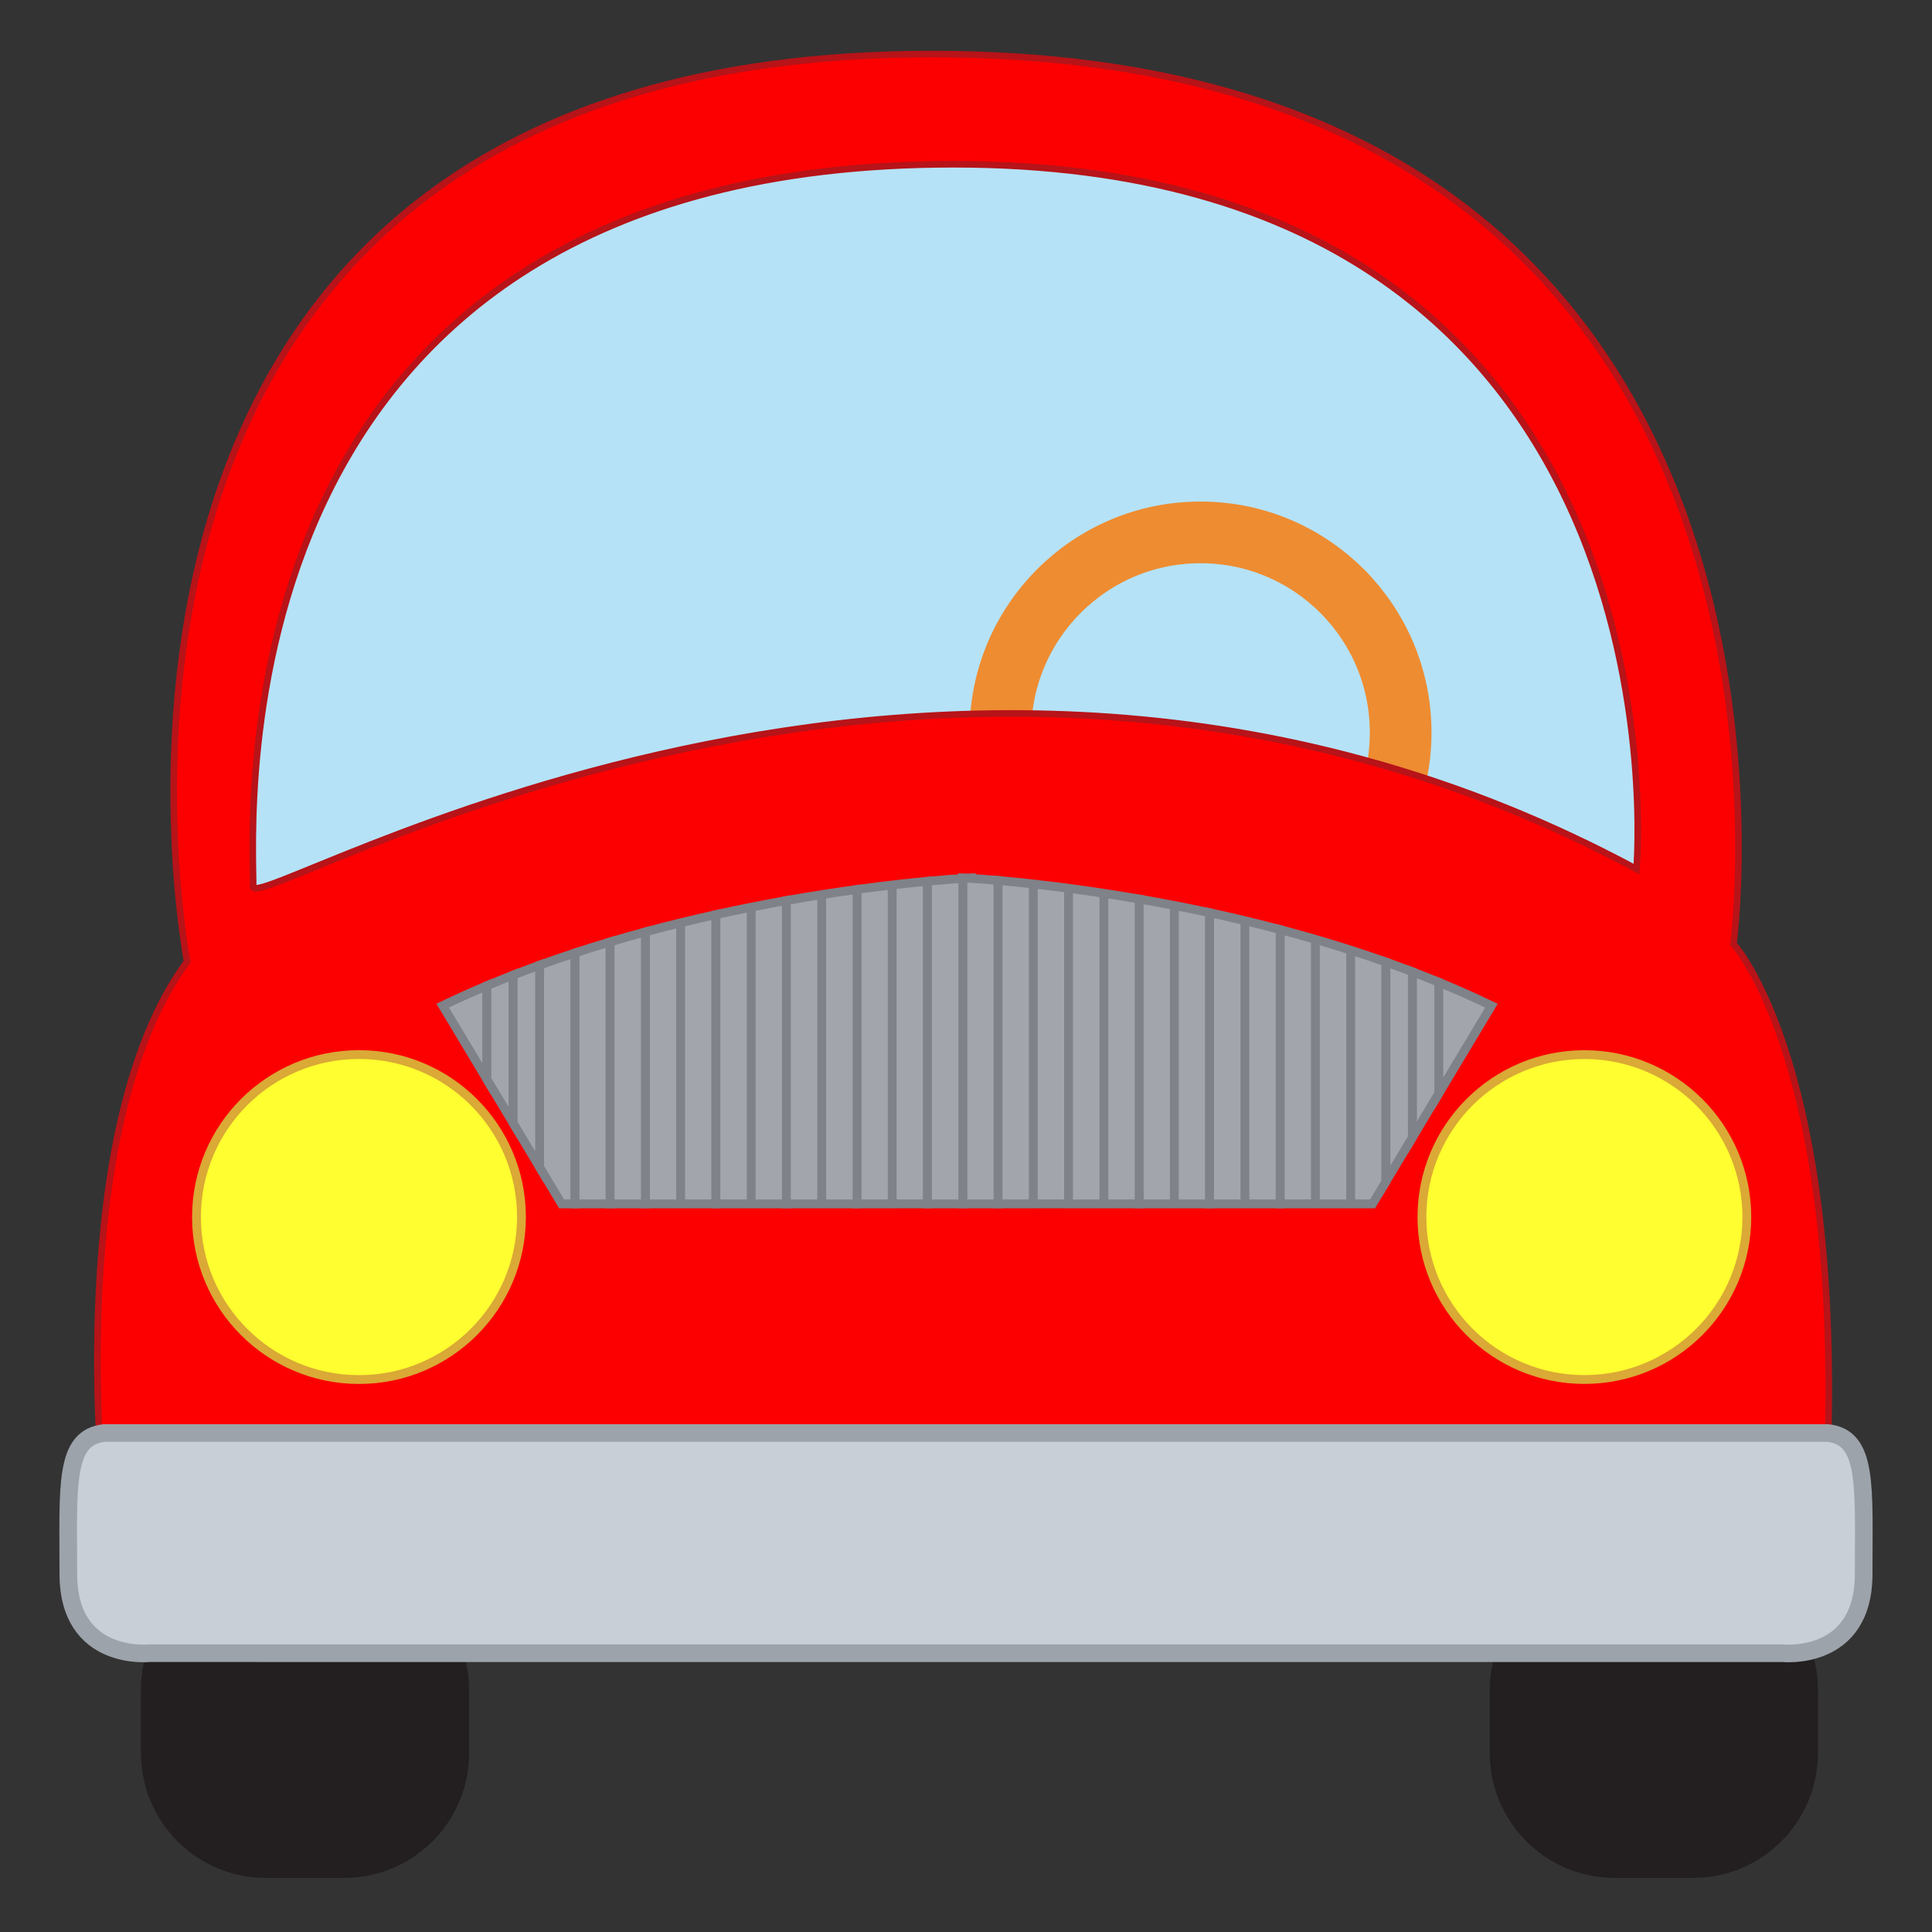 <svg version="1.1" id="svg_2" xmlns="http://www.w3.org/2000/svg" xmlns:xlink="http://www.w3.org/1999/xlink" x="0px" y="0px"
	 width="85.04px" height="85.04px" viewBox="0 0 85.04 85.04" enable-background="new 0 0 85.04 85.04" xml:space="preserve">
<rect x="0" y="0" width="85.04" height="85.04" fill="#333333" stroke="none"/>
<path fill="#B5E2F7" d="M11.146,39.029c0,1.358,30.25-17.258,60.888-0.775c0,0,2.717-31.024-30.056-31.024
	C9.208,7.229,11.146,36.122,11.146,39.029z"/>
<circle fill="none" stroke="#EE8C31" stroke-width="2.715" stroke-miterlimit="10" cx="52.842" cy="32.244" r="8.81"/>
<path fill="#FC0001" stroke="#B71318" stroke-width="0.291" stroke-miterlimit="10" d="M76.301,41.55c0,0,5.234-39.17-35.291-39.17
	C0.483,2.38,8.239,42.325,8.239,42.325c-5.43,7.369-3.684,23.462-3.684,23.462h75.818C81.342,46.981,76.301,41.55,76.301,41.55z
	 M72.034,38.254c-30.638-16.482-60.888,2.134-60.888,0.775c0-2.908-1.939-31.8,30.832-31.8C74.75,7.229,72.034,38.254,72.034,38.254
	z"/>
<circle fill="#FFFE30" stroke="#DAA936" stroke-width="0.388" stroke-miterlimit="10" cx="15.801" cy="53.571" r="7.152"/>
<circle fill="#FFFE30" stroke="#DAA936" stroke-width="0.388" stroke-miterlimit="10" cx="69.739" cy="53.571" r="7.15"/>
<path fill="#231F20" d="M20.648,77.163c0,3.035-2.461,5.496-5.496,5.496h-3.453c-3.035,0-5.496-2.461-5.496-5.496v-2.775
	c0-3.035,2.461-5.496,5.496-5.496h3.453c3.035,0,5.496,2.461,5.496,5.496V77.163z"/>
<path fill="#231F20" d="M80.02,77.163c0,3.035-2.461,5.496-5.496,5.496h-3.453c-3.037,0-5.498-2.461-5.498-5.496v-2.775
	c0-3.035,2.461-5.496,5.498-5.496h3.453c3.035,0,5.496,2.461,5.496,5.496V77.163z"/>
<path fill="#C8CFD7" stroke="#9DA3AA" stroke-width="0.776" stroke-miterlimit="10" d="M80.444,63.075H42.711H42.33H4.596
	c-1.787,0.191-1.588,2.326-1.588,6.205s3.573,3.488,3.573,3.488H42.33h0.382h35.748c0,0,3.572,0.391,3.572-3.488
	S82.231,63.266,80.444,63.075z"/>
<path fill="#A2A5AC" stroke="#7F8288" stroke-width="0.388" stroke-miterlimit="10" d="M28.407,41.019v11.972h1.553V40.65v12.34
	h1.553V40.258C30.505,40.48,29.467,40.732,28.407,41.019z"/>
<path fill="#A2A5AC" stroke="#7F8288" stroke-width="0.388" stroke-miterlimit="10" d="M31.512,40.257v12.733h1.553V39.933v13.058
	h1.551V39.637C33.632,39.814,32.592,40.019,31.512,40.257z"/>
<path fill="#A2A5AC" stroke="#7F8288" stroke-width="0.388" stroke-miterlimit="10" d="M25.303,41.947v11.043h1.553V41.46
	C26.34,41.613,25.821,41.777,25.303,41.947z"/>
<path fill="#A2A5AC" stroke="#7F8288" stroke-width="0.388" stroke-miterlimit="10" d="M37.721,39.151v13.839h1.551V38.982v14.008
	h1.553V38.79C40.003,38.866,38.947,38.982,37.721,39.151z"/>
<path fill="#A2A5AC" stroke="#7F8288" stroke-width="0.388" stroke-miterlimit="10" d="M34.615,39.638v13.353h1.554V39.44v13.55
	h1.553V39.151C36.777,39.279,35.734,39.44,34.615,39.638z"/>
<path fill="#A2A5AC" stroke="#7F8288" stroke-width="0.388" stroke-miterlimit="10" d="M21.423,43.393v4.102l1.164,1.939V42.92
	C22.197,43.073,21.809,43.231,21.423,43.393z"/>
<path fill="#A2A5AC" stroke="#7F8288" stroke-width="0.388" stroke-miterlimit="10" d="M19.485,44.264l1.938,3.23v-4.104
	C20.771,43.668,20.123,43.958,19.485,44.264z"/>
<path fill="#A2A5AC" stroke="#7F8288" stroke-width="0.388" stroke-miterlimit="10" d="M23.751,42.483v8.892l0.97,1.615h0.582
	V41.947C24.785,42.116,24.268,42.296,23.751,42.483z"/>
<path fill="#A2A5AC" stroke="#7F8288" stroke-width="0.388" stroke-miterlimit="10" d="M22.587,42.921v6.515l1.164,1.939v-8.892
	C23.362,42.625,22.975,42.771,22.587,42.921z"/>
<path fill="#A2A5AC" stroke="#7F8288" stroke-width="0.388" stroke-miterlimit="10" d="M26.855,41.46v11.53h1.552V41.019
	C27.893,41.157,27.376,41.304,26.855,41.46z"/>
<path fill="#A2A5AC" stroke="#7F8288" stroke-width="0.388" stroke-miterlimit="10" d="M56.346,40.918v12.072h1.553V41.454v11.537
	h1.553V41.938v11.052h0.963l0.59-0.984v-9.659C59.438,41.792,57.872,41.32,56.346,40.918z"/>
<path fill="#A2A5AC" stroke="#7F8288" stroke-width="0.388" stroke-miterlimit="10" d="M62.168,42.773v7.295l1.164-1.941v-4.891
	C62.944,43.079,62.557,42.922,62.168,42.773z"/>
<path fill="#A2A5AC" stroke="#7F8288" stroke-width="0.388" stroke-miterlimit="10" d="M61.004,42.346v9.66l1.164-1.938v-7.295
	C61.78,42.627,61.393,42.484,61.004,42.346z"/>
<path fill="#A2A5AC" stroke="#7F8288" stroke-width="0.388" stroke-miterlimit="10" d="M63.333,43.237v4.891l2.316-3.861
	C64.887,43.899,64.112,43.557,63.333,43.237z"/>
<path fill="#A2A5AC" stroke="#7F8288" stroke-width="0.388" stroke-miterlimit="10" d="M50.137,39.572v13.418h1.553V39.935v13.056
	h1.553V40.174C52.159,39.94,51.118,39.741,50.137,39.572z"/>
<path fill="#A2A5AC" stroke="#7F8288" stroke-width="0.388" stroke-miterlimit="10" d="M43.928,38.754v14.236h1.555V38.982v14.008
	h1.551V39.124v13.867h1.555V39.44v13.55h1.551V39.572C47.497,39.116,45.301,38.876,43.928,38.754z"/>
<path fill="#A2A5AC" stroke="#7F8288" stroke-width="0.388" stroke-miterlimit="10" d="M42.754,38.665v-0.022
	c0,0-0.068,0.004-0.188,0.01c-0.119-0.006-0.188-0.01-0.188-0.01v0.022h-0.002v14.326h0.002h0.375h1.175V38.754
	C43.418,38.709,43.018,38.68,42.754,38.665z"/>
<path fill="#A2A5AC" stroke="#7F8288" stroke-width="0.388" stroke-miterlimit="10" d="M53.243,40.173v12.817h1.553V40.649v12.341
	h1.551V40.917C55.286,40.637,54.247,40.39,53.243,40.173z"/>
<path fill="#A2A5AC" stroke="#7F8288" stroke-width="0.388" stroke-miterlimit="10" d="M40.824,38.79v14.201h1.554V38.665
	C42.053,38.685,41.519,38.724,40.824,38.79z"/>
</svg>
